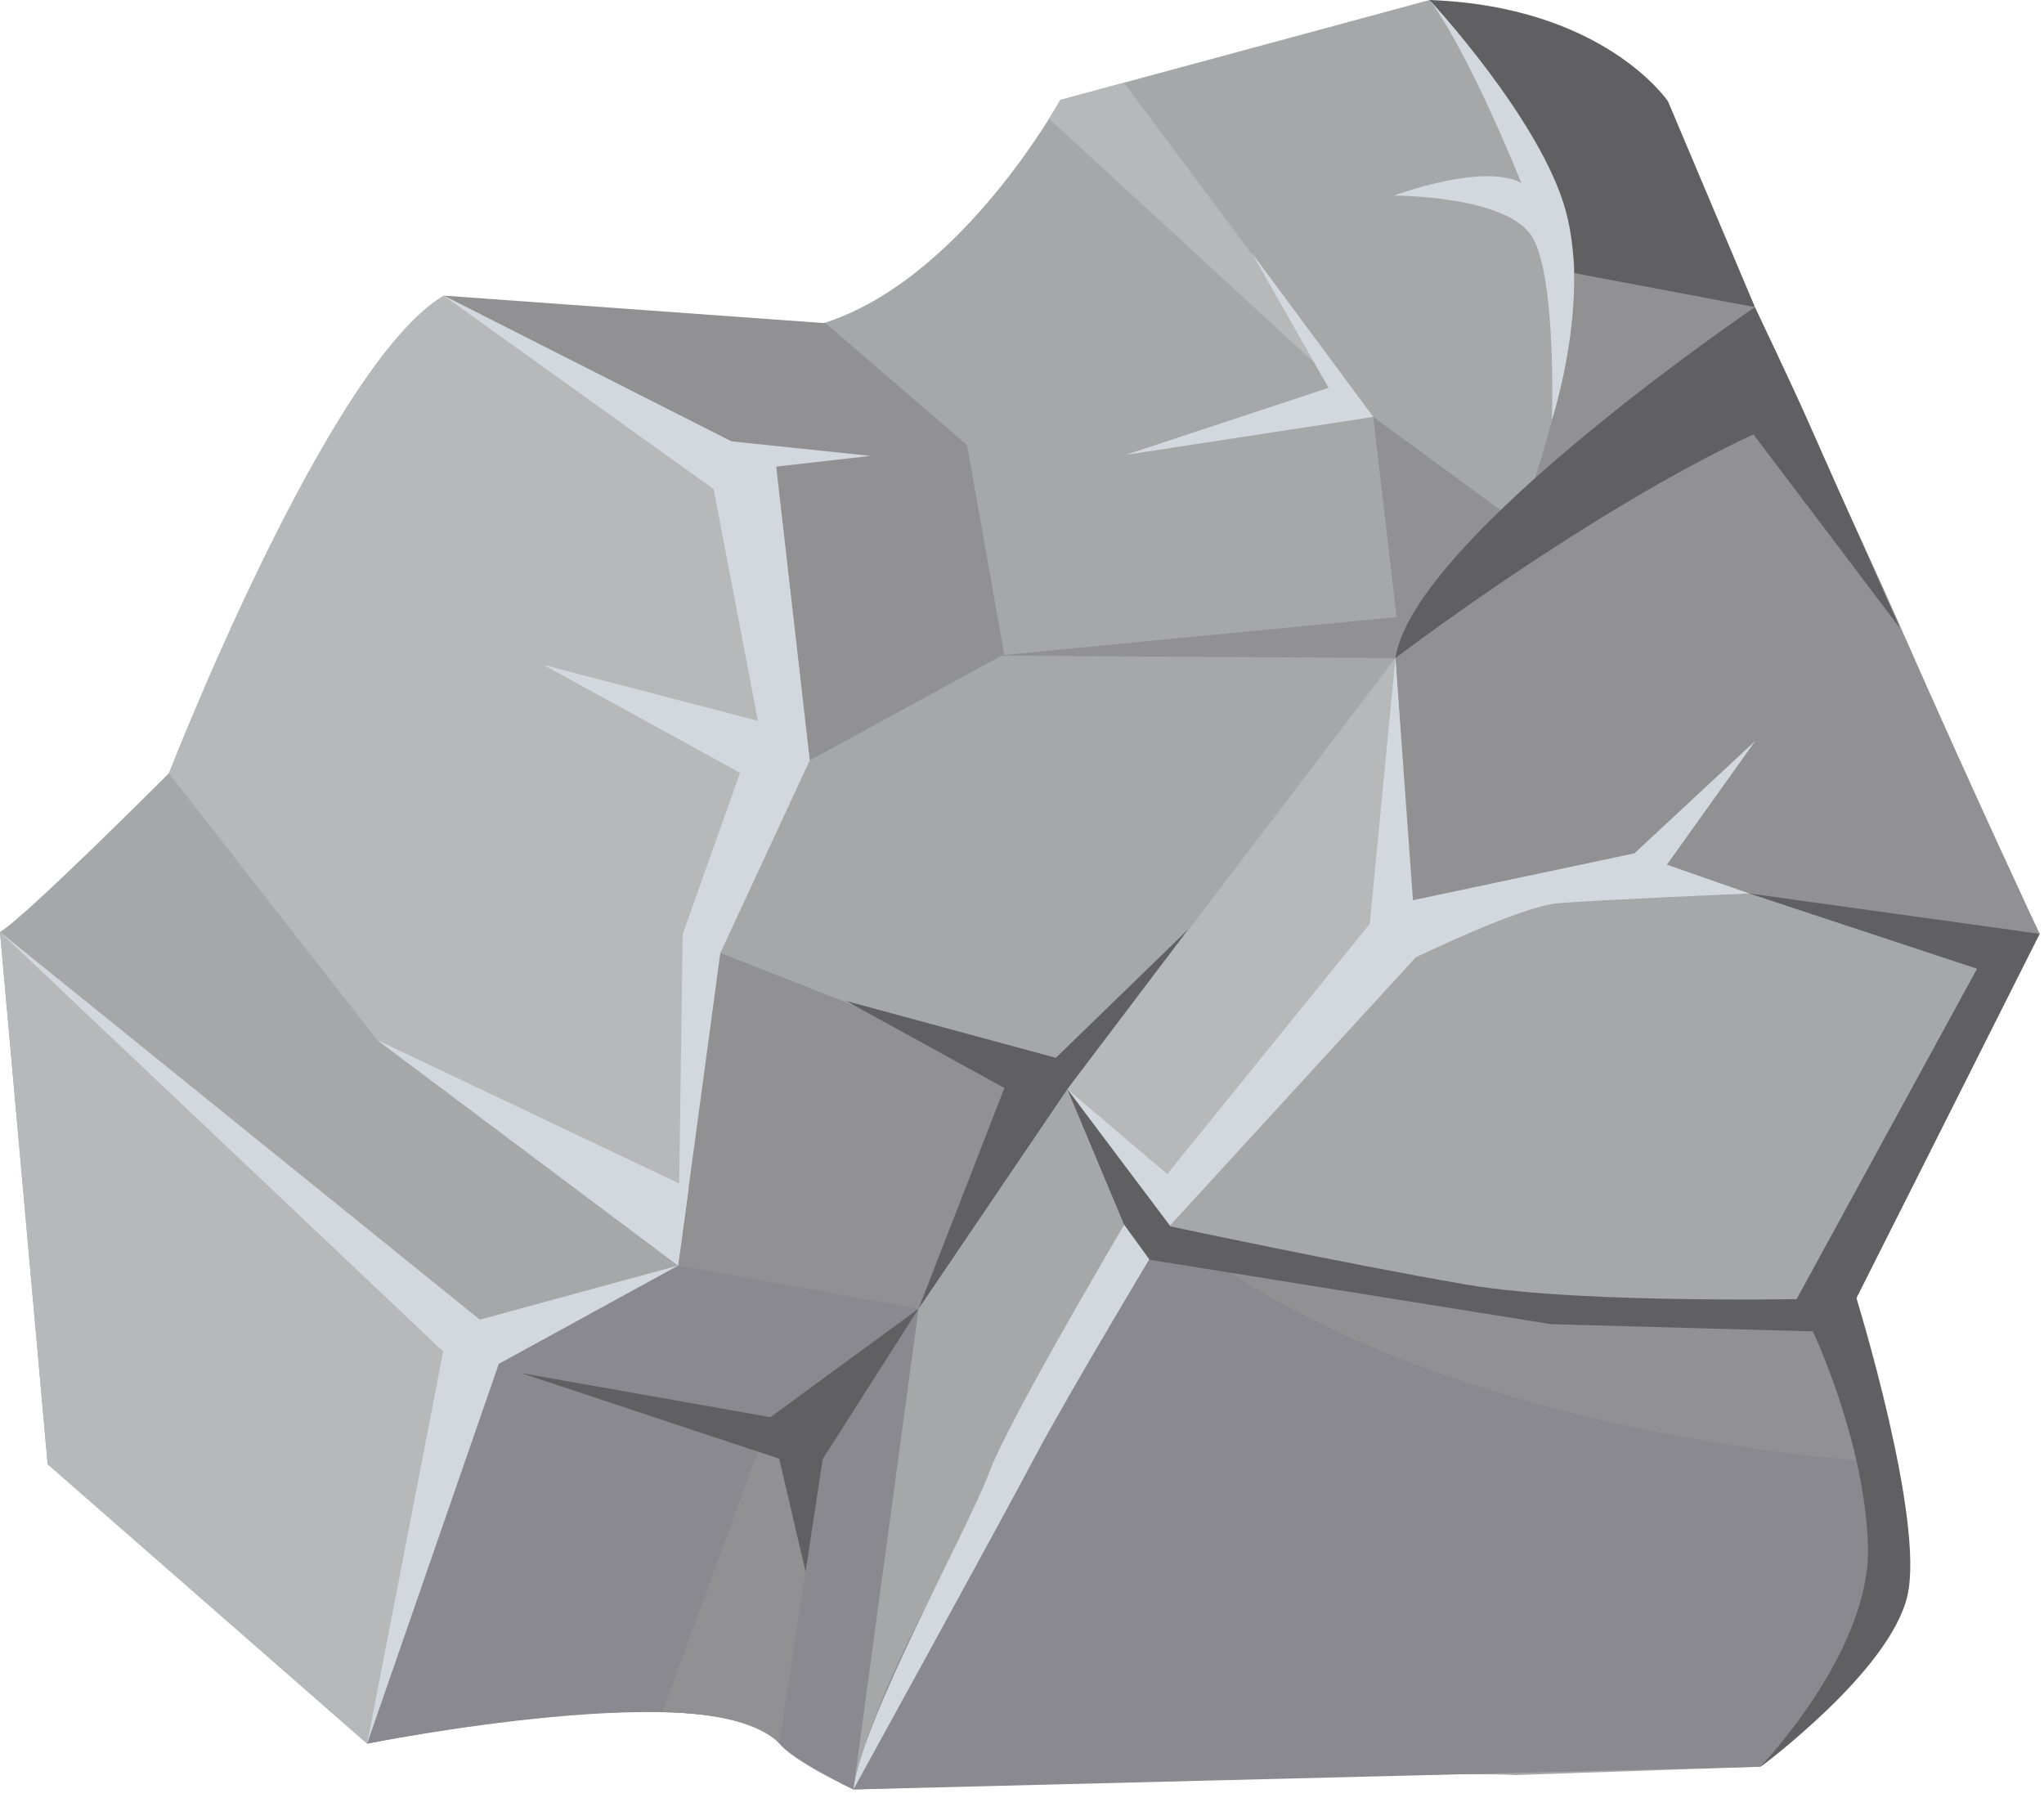 <svg width="158" height="139" viewBox="0 0 158 139" fill="none" xmlns="http://www.w3.org/2000/svg">
<path d="M146.917 48.533C143.286 40.279 138.922 31.155 135.576 23.686C132.758 17.396 130.696 12.193 129.589 9.522C129.265 8.74 129.074 8.207 128.897 7.904C126.272 3.429 110.507 0 110.507 0L81.96 7.724C81.96 7.724 74.145 21.956 63.281 25.095C52.418 28.234 38.157 22.591 35.482 23.158C30.649 24.182 13.053 59.769 13.053 59.769C13.053 59.769 1.973 70.879 0.001 72.036L3.685 113.177L28.382 134.776C28.382 134.776 55.353 129.26 60.234 134.737C63.167 138.029 103.409 134.63 114.277 133.91L132.415 135.099C132.415 135.099 147.67 127.955 145.971 119.931C144.271 111.907 143.497 100.333 143.497 100.333L157.656 72.181C157.656 72.181 152.588 61.422 146.917 48.533Z" fill="#A6A7A8"/>
<path d="M135.604 23.82C133.035 18.087 131.127 13.261 129.972 10.384C129.485 9.172 129.112 8.261 128.879 7.864C126.255 3.389 110.506 0 110.506 0C110.506 0 121.59 12.744 121.685 21.108C121.78 29.472 117.4 40.461 117.4 40.461L106.153 32.223L107.965 47.816L106.789 78.072L146.745 93.871L157.655 72.178C157.655 72.178 152.586 61.38 146.903 48.464C143.284 40.242 138.939 31.264 135.604 23.82Z" fill="#919194"/>
<path d="M129.938 67.99C122.839 66.14 107.47 72.749 107.47 72.749L90.346 94.822L60.779 97.731L55.68 73.658L52.415 97.825L37.046 104.434L28.381 134.776C28.381 134.776 55.929 128.796 60.233 134.737C61.236 136.121 65.967 138.318 65.967 138.318C65.967 138.318 110.076 136.831 117.209 137.201L136.077 136.558C136.077 136.558 147.67 127.954 145.97 119.93C144.27 111.906 143.496 100.332 143.496 100.332L157.655 72.18C157.655 72.18 137.037 69.84 129.938 67.99Z" fill="#A6A7A8"/>
<path d="M107.865 50.866L111.043 47.398L77.083 50.678L107.865 50.866Z" fill="#919194"/>
<path d="M63.815 24.982L34.298 22.85L57.83 36.311L62.59 58.779L77.618 50.565L74.754 34.403L63.815 24.982Z" fill="#919194"/>
<path d="M34.298 22.85C25.349 28.099 13.052 59.769 13.052 59.769L29.158 80.392L52.414 97.824L55.679 73.657L62.589 58.779L59.97 35.858L34.298 22.85Z" fill="#B6B8BA"/>
<path d="M3.684 113.177L28.381 134.776L37.046 104.434L0 72.036L3.684 113.177Z" fill="#B6B8BA"/>
<path d="M105.022 74.385C102.719 79.344 93.719 89.635 90.346 94.821L109.415 74.014L107.866 50.866C107.866 50.866 107.325 69.426 105.022 74.385Z" fill="#B6B8BA"/>
<path d="M81.959 7.725C81.959 7.725 81.656 8.275 81.093 9.175L106.153 32.225L86.876 6.395L81.959 7.725Z" fill="#B6B8BA"/>
<path d="M82.504 84.185L90.346 94.821L109.415 74.014L107.865 50.866L82.504 84.185Z" fill="#B6B8BA"/>
<path d="M90.346 94.821C90.346 94.821 68.919 123.484 65.967 138.318L136.077 136.559C136.077 136.559 146.291 129.365 146.423 122.071C146.555 114.777 143.495 100.333 143.495 100.333C143.495 100.333 108.611 107.162 90.346 94.821Z" fill="#89898F"/>
<path d="M52.415 97.825L37.046 104.434L28.381 134.776C28.381 134.776 55.868 129.303 60.233 134.737C61.303 136.069 65.967 138.318 65.967 138.318L71.006 101.154C66.777 97.019 52.415 97.825 52.415 97.825Z" fill="#89898F"/>
<path d="M52.415 97.825L71.007 101.153L82.505 84.185L55.681 73.657C55.681 73.657 51.395 93.011 52.415 97.825Z" fill="#919194"/>
<path d="M110.506 0.001C110.506 0.001 122.043 14.885 121.685 21.109L135.657 23.739L128.935 7.835C128.935 7.835 124.025 0.491 110.506 0.001Z" fill="#606063"/>
<path d="M0 72.036L34.258 104.466L28.381 134.776L38.558 105.418L52.415 97.825L37.09 102.003L0 72.036Z" fill="#D3D8DE"/>
<path d="M34.298 22.85L55.166 37.807L58.587 55.714L42.022 51.398L57.202 59.734L52.768 72.225L52.415 97.825L55.68 73.658L62.59 58.779L59.97 35.858L34.298 22.85Z" fill="#D3D8DE"/>
<path d="M52.415 97.825L53.24 91.828L29.159 80.393L52.415 97.825Z" fill="#D3D8DE"/>
<path d="M109.221 69.583L107.865 50.866L105.881 71.408L90.228 90.747L82.503 84.185L90.345 94.821L109.414 74.014C109.414 74.014 117.52 70.061 120.448 69.814C123.377 69.566 135.217 69.061 135.217 69.061L126.339 65.958L109.221 69.583Z" fill="#D3D8DE"/>
<path d="M110.506 0.001C113.628 4.184 117.602 14.149 117.602 14.149C114.652 12.538 107.746 15.119 107.746 15.119C107.746 15.119 116.683 15.089 118.508 18.429C120.333 21.769 119.963 32.444 119.963 32.444C119.963 32.444 122.927 23.455 121.059 16.398C119.192 9.34 110.506 0.001 110.506 0.001Z" fill="#D3D8DE"/>
<path d="M102.695 29.976L87.024 35.158L106.153 32.224L96.759 19.542L102.695 29.976Z" fill="#D3D8DE"/>
<path d="M128.782 66.93L135.679 57.272L126.34 65.957L128.782 66.93Z" fill="#D3D8DE"/>
<path d="M57.83 36.311L67.292 35.239L54.335 33.884L57.83 36.311Z" fill="#D3D8DE"/>
<path d="M76.476 113.783C74.811 118.235 66.631 132.913 65.968 138.318C65.968 138.318 77.307 117.705 79.967 112.67C82.627 107.635 90.346 94.821 90.346 94.821L88.315 92.27C88.315 92.27 78.141 109.331 76.476 113.783Z" fill="#D3D8DE"/>
<path d="M115.375 99.954C102.107 98.162 90.346 94.822 90.346 94.822C109.404 110.908 144.014 112.893 144.014 112.893L143.496 100.333C135.87 101.471 125.241 101.286 115.375 99.954Z" fill="#919194"/>
<path d="M51.197 132.319C55.363 132.427 58.647 133.187 60.233 134.737L63.595 112.785L71.006 101.154L59.554 109.542L51.197 132.319Z" fill="#919194"/>
<path d="M115.327 99.584C114.602 99.493 113.915 99.391 113.276 99.281C103.605 97.603 90.48 94.794 90.48 94.794L82.504 84.186L86.886 94.647L88.861 97.373L119.89 102.352L140.13 102.909C140.13 102.909 144.158 111.372 144.394 119.52C144.629 127.668 136.079 136.559 136.079 136.559C136.079 136.559 146.077 129.224 147.441 123.346C148.804 117.468 143.498 100.332 143.498 100.332C143.498 100.332 125.574 100.878 115.327 99.584Z" fill="#606063"/>
<path d="M40.269 106.127L60.233 112.751L62.272 121.495L63.594 112.785L71.006 101.153L59.553 109.541L40.269 106.127Z" fill="#606063"/>
<path d="M65.41 77.372L77.641 84.097L71.006 101.153L82.504 84.185L91.809 71.874L81.618 81.764L65.41 77.372Z" fill="#606063"/>
<path d="M152.824 74.88L138.324 101.427L143.496 100.332L157.655 72.18L135.218 69.061L152.824 74.88Z" fill="#606063"/>
<path d="M135.657 23.739C135.657 23.739 109.262 41.626 107.866 50.866C107.866 50.866 122.747 39.529 135.539 33.575L146.878 48.565C146.878 48.565 141.467 36.42 139.628 32.261C138.554 29.833 135.657 23.739 135.657 23.739Z" fill="#606063"/>
</svg>
